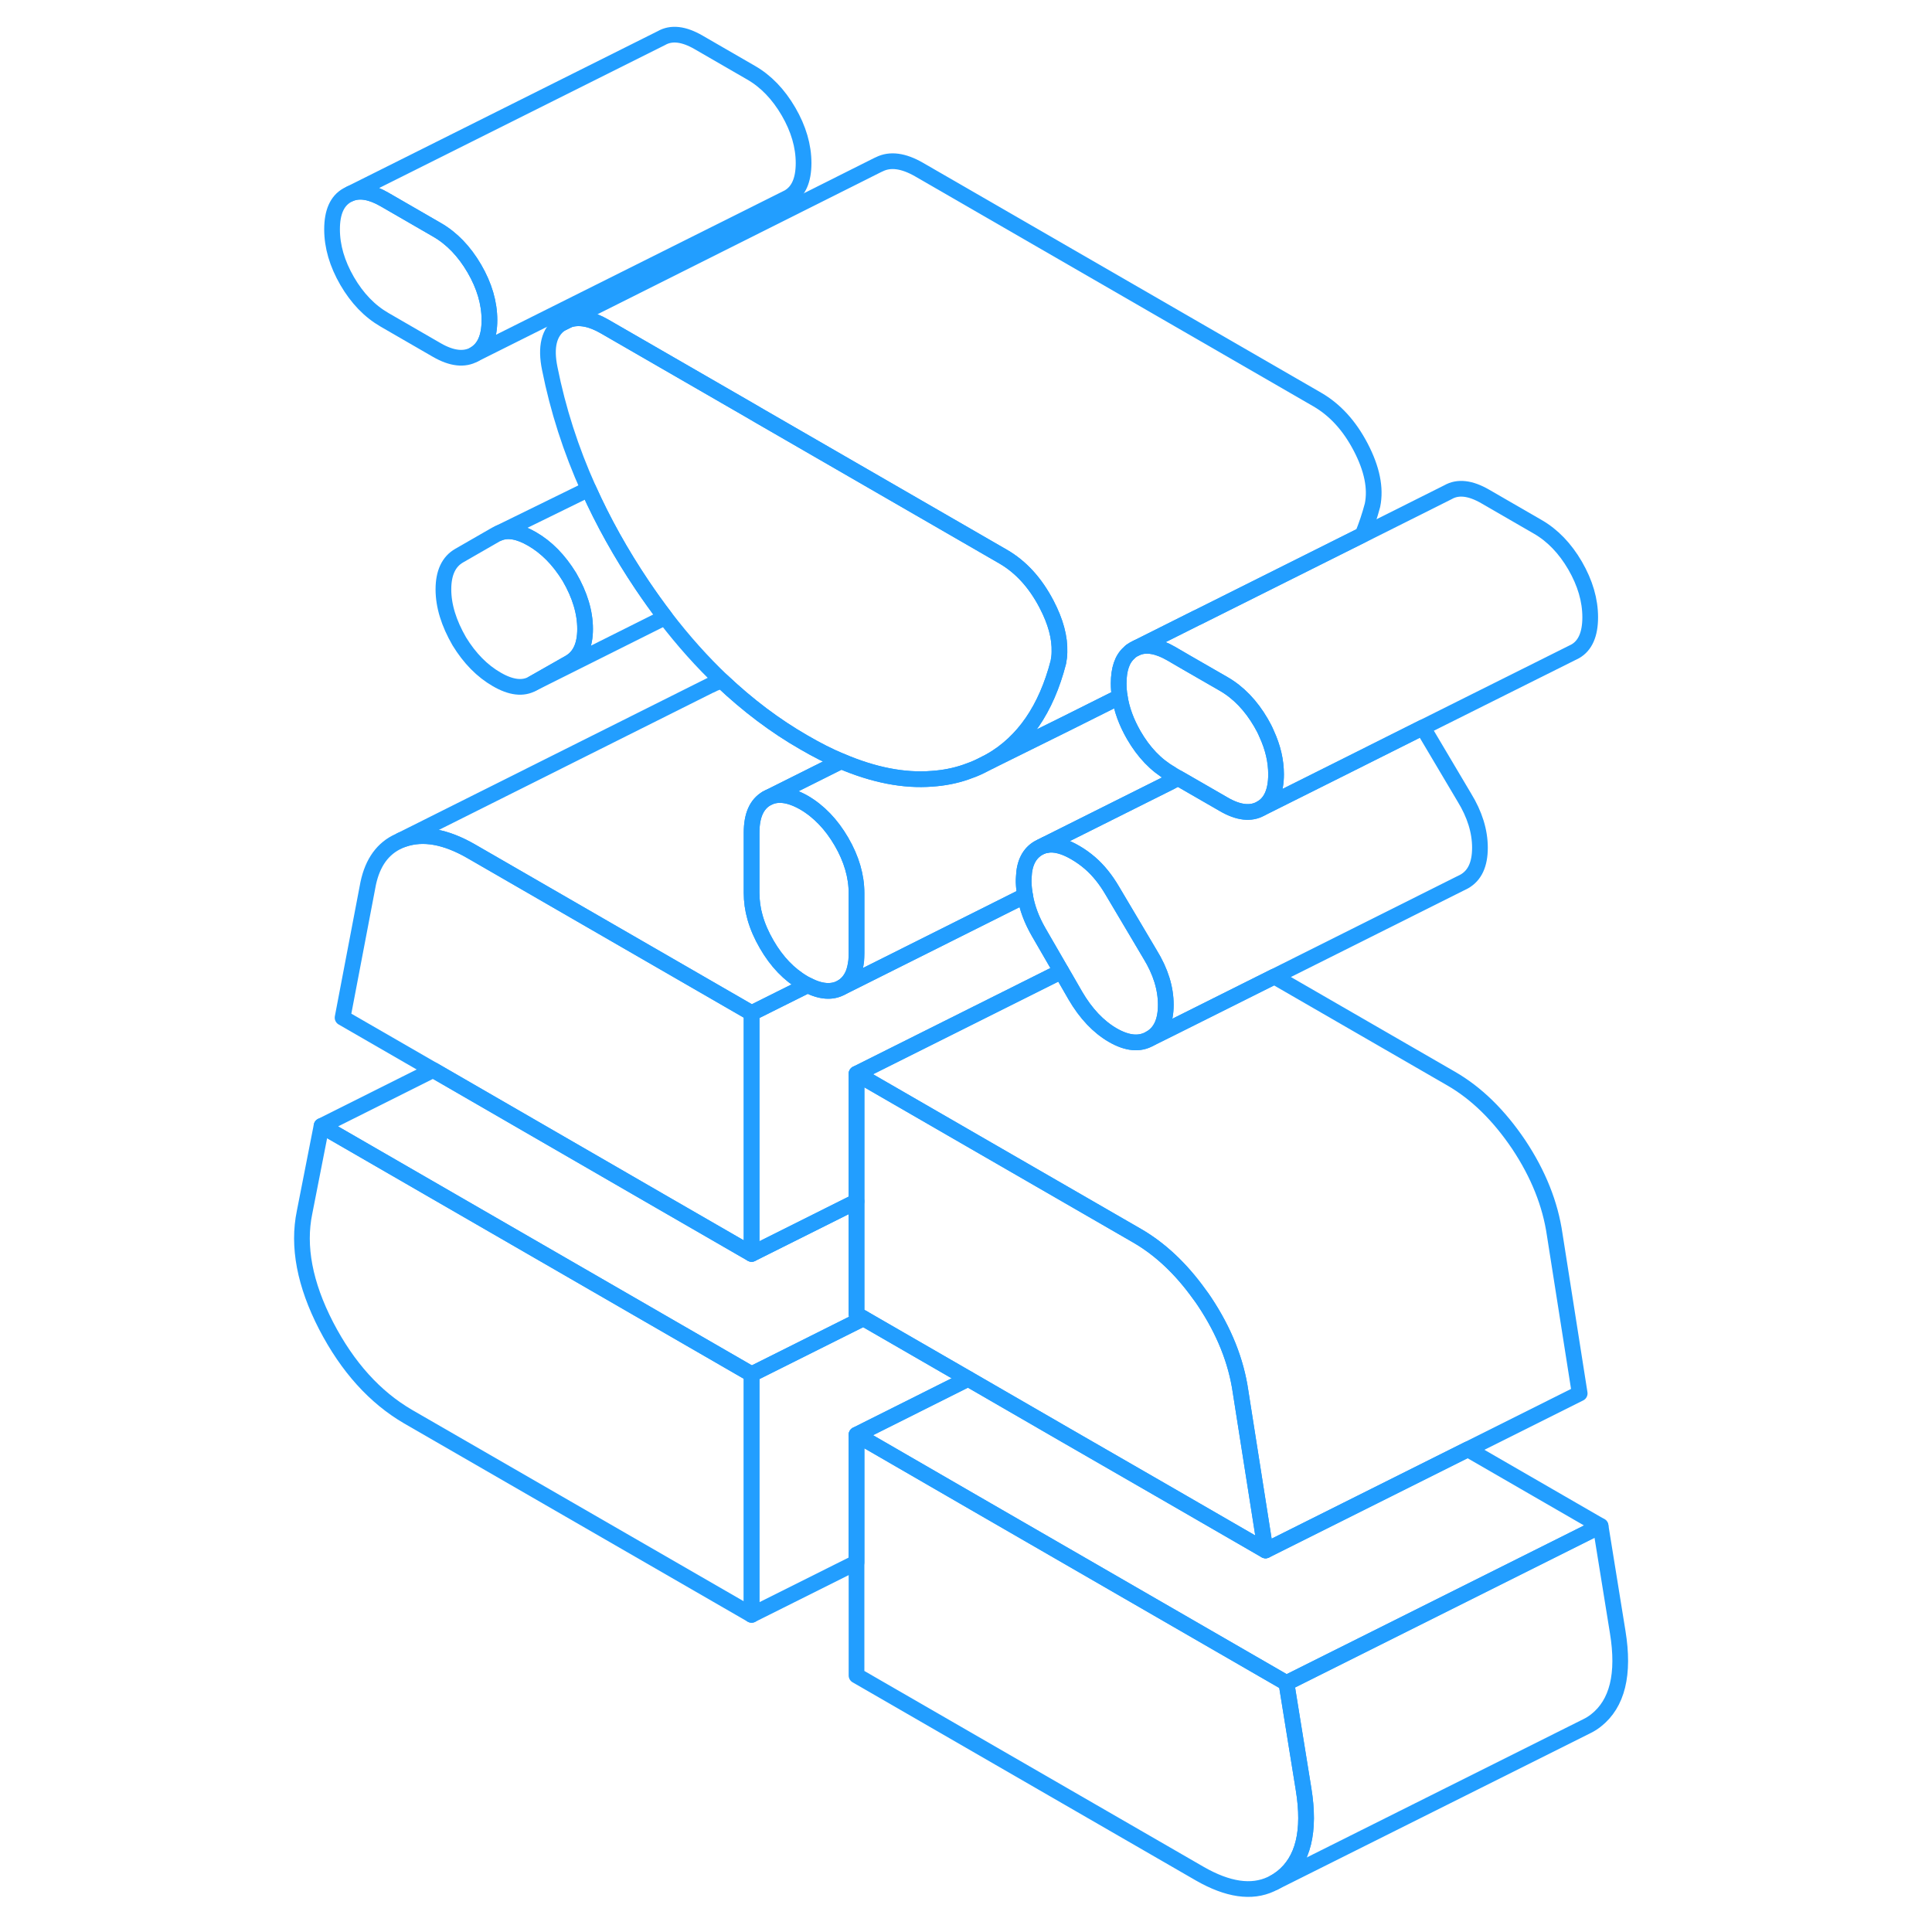 <svg width="48" height="48" viewBox="0 0 89 123" fill="none" xmlns="http://www.w3.org/2000/svg" stroke-width="1px" stroke-linecap="round" stroke-linejoin="round"><path d="M30.85 87.49V102.81L8.98 90.19C6.87 88.96 5.13 87.04 3.76 84.4C2.4 81.76 1.94 79.35 2.39 77.18L3.47 71.68L30.85 87.49Z" stroke="#229EFF" stroke-linejoin="round"/><path d="M64.61 119.53C64.45 119.65 64.29 119.76 64.12 119.85L63.92 119.95C62.68 120.53 61.17 120.31 59.39 119.29L37.53 106.67V91.34L45.07 95.7L64.9 107.15L65.99 113.9C66.43 116.59 65.97 118.46 64.61 119.53Z" stroke="#229EFF" stroke-linejoin="round"/><path d="M30.85 64.5V79.83L25.01 76.46L10.58 68.12L4.81 64.79L6.39 56.51C6.63 55.1 7.24 54.15 8.21 53.64L8.52 53.49C8.57 53.47 8.63 53.45 8.69 53.43C9.94 53 11.37 53.26 12.99 54.19L30.85 64.5Z" stroke="#229EFF" stroke-linejoin="round"/><path d="M20.25 40.04C20.25 41.09 19.92 41.81 19.25 42.19L16.91 43.52C16.3 43.87 15.53 43.78 14.62 43.25C13.7 42.72 12.9 41.91 12.24 40.83C11.57 39.67 11.23 38.57 11.23 37.52C11.23 36.47 11.57 35.75 12.24 35.37L14.57 34.03L14.76 33.94C15.34 33.7 16.04 33.83 16.87 34.31C17.79 34.84 18.58 35.64 19.25 36.73C19.92 37.88 20.25 38.99 20.25 40.04Z" stroke="#229EFF" stroke-linejoin="round"/><path d="M14.16 20.38C14.16 21.47 13.84 22.19 13.2 22.56C12.56 22.92 11.76 22.83 10.82 22.29L7.48 20.36C6.53 19.81 5.74 18.99 5.1 17.89C4.46 16.78 4.14 15.69 4.14 14.6C4.14 13.51 4.46 12.79 5.1 12.43L5.3 12.33C5.9 12.08 6.63 12.21 7.48 12.7L10.82 14.63C11.76 15.17 12.56 16 13.2 17.1C13.84 18.2 14.16 19.3 14.16 20.38Z" stroke="#229EFF" stroke-linejoin="round"/><path d="M49.57 53.76L49.31 53.89C49.42 53.85 49.52 53.82 49.64 53.8L49.57 53.76Z" stroke="#229EFF" stroke-linejoin="round"/><path d="M84.61 109.53C84.42 109.68 84.21 109.81 84 109.91L64.12 119.85C64.29 119.76 64.45 119.65 64.61 119.53C65.97 118.46 66.43 116.59 65.99 113.9L64.9 107.15L70.68 104.26L84.9 97.15L85.99 103.9C86.43 106.59 85.97 108.46 84.61 109.53Z" stroke="#229EFF" stroke-linejoin="round"/><path d="M84.9 97.15L70.68 104.26L64.9 107.15L45.07 95.7L37.53 91.34L43.3 88.45L44.64 87.78L50.85 91.37L57.53 95.22L63.57 98.71L76.45 92.27L84.9 97.15Z" stroke="#229EFF" stroke-linejoin="round"/><path d="M50.57 61.84L43.31 65.47L37.53 68.36V76.49L30.85 79.83V64.5L34.42 62.72C35.26 63.15 35.98 63.2 36.57 62.87L37.77 62.27L48.26 57.02C48.39 57.8 48.68 58.57 49.13 59.35L50.57 61.84Z" stroke="#229EFF" stroke-linejoin="round"/><path d="M37.53 56.86V60.69C37.53 60.86 37.52 61.02 37.51 61.17C37.47 61.49 37.41 61.77 37.31 62.01C37.15 62.39 36.9 62.68 36.57 62.87C35.98 63.2 35.26 63.15 34.42 62.72C34.35 62.69 34.27 62.64 34.19 62.6C33.24 62.05 32.45 61.23 31.81 60.12C31.48 59.55 31.23 58.98 31.07 58.41C30.92 57.89 30.85 57.36 30.85 56.84V53.01C30.85 51.92 31.17 51.2 31.81 50.83C32.45 50.47 33.24 50.56 34.19 51.1C35.13 51.65 35.93 52.48 36.57 53.58C37.21 54.68 37.53 55.78 37.53 56.86Z" stroke="#229EFF" stroke-linejoin="round"/><path d="M77.22 53.97C77.22 55.03 76.89 55.74 76.22 56.12L75.98 56.24L64.13 62.17L57.53 65.47L56.22 66.12C56.89 65.74 57.22 65.03 57.22 63.97C57.22 62.91 56.89 61.85 56.22 60.76L55.42 59.41L53.8 56.68C53.4 56 52.94 55.42 52.4 54.95C52.11 54.7 51.79 54.47 51.46 54.28C50.76 53.87 50.15 53.71 49.64 53.8L49.57 53.76L53.25 51.92L57.53 49.78L58.02 49.54L60.9 51.2C61.84 51.75 62.64 51.84 63.28 51.47L68.8 48.71L73.57 46.32C73.65 46.43 73.73 46.56 73.8 46.68L76.22 50.76C76.89 51.85 77.22 52.92 77.22 53.97Z" stroke="#229EFF" stroke-linejoin="round"/><path d="M84.24 39.3C84.24 40.38 83.92 41.11 83.28 41.47L83.08 41.57L73.57 46.32L68.8 48.71L63.28 51.47C63.92 51.11 64.24 50.38 64.24 49.3C64.24 48.44 64.04 47.59 63.64 46.72C63.54 46.48 63.42 46.25 63.28 46.01C62.64 44.91 61.84 44.08 60.9 43.54L58.59 42.21L57.56 41.61C56.71 41.12 55.98 40.99 55.38 41.24L59.21 39.32H59.22L69.75 34.06L75.18 31.34C75.82 30.97 76.61 31.06 77.56 31.61L80.9 33.54C81.84 34.08 82.64 34.91 83.28 36.01C83.92 37.12 84.24 38.21 84.24 39.3Z" stroke="#229EFF" stroke-linejoin="round"/><path d="M57.53 49.25V49.78L53.25 51.92L49.57 53.76L49.31 53.89L49.13 53.98C48.53 54.32 48.21 54.95 48.18 55.83C48.17 55.94 48.17 56.05 48.17 56.16C48.18 56.45 48.21 56.73 48.26 57.02L37.77 62.27L36.57 62.87C36.9 62.68 37.15 62.39 37.31 62.01C37.41 61.77 37.47 61.49 37.51 61.17C37.52 61.02 37.53 60.86 37.53 60.69V56.86C37.53 55.78 37.21 54.68 36.57 53.58C35.93 52.48 35.13 51.65 34.19 51.1C33.24 50.56 32.45 50.47 31.81 50.83L36.55 48.46H36.56C38.62 49.34 40.55 49.72 42.33 49.58C43.08 49.53 43.81 49.39 44.5 49.15C44.82 49.04 45.13 48.92 45.43 48.77L46.06 48.45L50.85 46.08L54.29 44.36C54.41 45.17 54.71 45.98 55.18 46.8C55.81 47.89 56.59 48.71 57.53 49.25Z" stroke="#229EFF" stroke-linejoin="round"/><path d="M70.38 32.16C70.2 32.84 69.99 33.46 69.75 34.05L59.22 39.32H59.21L55.38 41.24L55.18 41.34C55.07 41.4 54.97 41.47 54.88 41.57C54.44 41.96 54.22 42.61 54.22 43.51C54.22 43.79 54.24 44.07 54.29 44.36L50.85 46.08L46.06 48.45C48.17 47.24 49.61 45.14 50.38 42.16C50.42 41.95 50.45 41.73 50.45 41.51C50.48 40.59 50.21 39.58 49.63 38.47C48.91 37.09 47.99 36.09 46.87 35.44L39.96 31.45L31.37 26.49L30.72 26.11L21.5 20.79C20.64 20.29 19.89 20.15 19.24 20.35L38.87 10.51L38.98 10.46C39.68 10.11 40.52 10.23 41.5 10.79L66.87 25.44C67.99 26.09 68.91 27.09 69.63 28.47C70.35 29.85 70.6 31.08 70.38 32.16Z" stroke="#229EFF" stroke-linejoin="round"/><path d="M34.16 10.38C34.16 11.47 33.84 12.19 33.2 12.56L13.2 22.56C13.84 22.19 14.16 21.47 14.16 20.38C14.16 19.29 13.84 18.2 13.2 17.1C12.56 16 11.76 15.17 10.82 14.63L7.48 12.7C6.63 12.21 5.9 12.08 5.3 12.33L25.1 2.43C25.74 2.06 26.53 2.15 27.48 2.7L30.82 4.63C31.76 5.17 32.56 6 33.2 7.1C33.84 8.2 34.16 9.3 34.16 10.38Z" stroke="#229EFF" stroke-linejoin="round"/><path d="M20.25 40.04C20.25 38.99 19.92 37.88 19.25 36.73C18.58 35.64 17.79 34.84 16.87 34.31C16.04 33.83 15.34 33.7 14.76 33.94L20.47 31.14C21.4 33.21 22.53 35.24 23.88 37.25C24.36 37.96 24.85 38.65 25.35 39.3L16.91 43.52L19.25 42.19C19.92 41.81 20.25 41.09 20.25 40.04Z" stroke="#229EFF" stroke-linejoin="round"/><path d="M64.24 49.3C64.24 50.38 63.92 51.11 63.28 51.47C62.64 51.84 61.84 51.75 60.9 51.2L58.02 49.54L57.56 49.27C57.56 49.27 57.54 49.27 57.53 49.25C56.59 48.71 55.81 47.89 55.18 46.8C54.71 45.98 54.41 45.17 54.29 44.36C54.24 44.07 54.22 43.79 54.22 43.51C54.22 42.61 54.44 41.96 54.88 41.57C54.97 41.47 55.07 41.4 55.18 41.34L55.38 41.24C55.98 40.99 56.71 41.12 57.56 41.61L58.59 42.21L60.9 43.54C61.84 44.08 62.64 44.91 63.28 46.01C63.42 46.25 63.54 46.48 63.64 46.72C64.04 47.59 64.24 48.44 64.24 49.3Z" stroke="#229EFF" stroke-linejoin="round"/><path d="M50.45 41.51C50.45 41.73 50.42 41.95 50.38 42.16C49.61 45.14 48.17 47.24 46.06 48.45L45.43 48.77C45.13 48.92 44.82 49.04 44.5 49.15C43.81 49.39 43.08 49.53 42.33 49.58C40.55 49.72 38.62 49.34 36.56 48.46H36.55C35.78 48.14 35 47.74 34.19 47.27C32.34 46.21 30.61 44.9 28.97 43.35C27.7 42.14 26.5 40.8 25.35 39.3C24.85 38.65 24.36 37.96 23.88 37.25C22.53 35.24 21.4 33.21 20.47 31.14C19.34 28.63 18.52 26.07 18 23.46C17.72 22.09 17.95 21.14 18.7 20.62L19.24 20.35C19.89 20.15 20.64 20.29 21.5 20.79L30.72 26.11L31.37 26.49L39.96 31.45L46.87 35.44C47.99 36.09 48.91 37.09 49.63 38.47C50.21 39.58 50.48 40.59 50.45 41.51Z" stroke="#229EFF" stroke-linejoin="round"/><path d="M63.57 98.71L57.53 95.22L50.85 91.37L44.64 87.78L37.97 83.93L37.53 83.68V68.36L45.08 72.72L55.39 78.67C56.86 79.52 58.18 80.76 59.35 82.39C59.47 82.54 59.58 82.71 59.69 82.87C60.94 84.75 61.7 86.66 61.98 88.6L63.57 98.71Z" stroke="#229EFF" stroke-linejoin="round"/><path d="M57.22 63.97C57.22 65.03 56.89 65.74 56.22 66.12C55.55 66.51 54.76 66.43 53.84 65.9C52.93 65.37 52.13 64.53 51.46 63.38L50.85 62.32L50.57 61.84L49.13 59.35C48.68 58.57 48.39 57.8 48.26 57.02C48.21 56.73 48.18 56.45 48.17 56.16C48.17 56.05 48.17 55.94 48.18 55.84C48.21 54.95 48.53 54.32 49.13 53.98L49.31 53.89C49.42 53.85 49.52 53.82 49.64 53.8C50.15 53.71 50.76 53.87 51.46 54.28C51.79 54.47 52.11 54.7 52.4 54.95C52.94 55.42 53.4 56 53.8 56.68L55.42 59.41L56.22 60.76C56.89 61.85 57.22 62.92 57.22 63.97Z" stroke="#229EFF" stroke-linejoin="round"/><path d="M83.57 88.71L63.57 98.71L61.98 88.6C61.7 86.66 60.94 84.75 59.69 82.87C59.58 82.71 59.47 82.54 59.35 82.39C58.18 80.76 56.86 79.52 55.39 78.67L45.08 72.72L37.53 68.36L43.31 65.47L50.57 61.84L50.85 62.32L51.46 63.38C52.13 64.53 52.93 65.37 53.84 65.9C54.76 66.43 55.55 66.51 56.22 66.12L57.53 65.47L64.13 62.17L75.39 68.67C77 69.6 78.43 71 79.69 72.87C80.94 74.75 81.7 76.66 81.98 78.6L83.57 88.71Z" stroke="#229EFF" stroke-linejoin="round"/><path d="M44.64 87.78L43.3 88.45L37.53 91.34V99.47L30.85 102.81V87.49L36.63 84.6L37.97 83.93L44.64 87.78Z" stroke="#229EFF" stroke-linejoin="round"/><path d="M37.97 83.93L36.63 84.6L30.85 87.49L3.47 71.68L10.58 68.12L25.01 76.46L30.85 79.83L37.53 76.49V83.68L37.97 83.93Z" stroke="#229EFF" stroke-linejoin="round"/><path d="M34.19 62.6C34.27 62.64 34.35 62.69 34.42 62.72L30.85 64.5L12.99 54.19C11.37 53.26 9.94 53 8.69 53.43C8.63 53.45 8.57 53.47 8.52 53.49L28.24 43.62H28.26C28.4 43.54 28.54 43.48 28.69 43.43C28.78 43.4 28.87 43.37 28.97 43.35C30.61 44.9 32.34 46.21 34.19 47.27C35 47.74 35.78 48.14 36.55 48.46L31.81 50.83C31.17 51.2 30.85 51.92 30.85 53.01V56.84C30.85 57.36 30.92 57.89 31.07 58.41C31.23 58.98 31.48 59.55 31.81 60.12C32.45 61.23 33.24 62.05 34.19 62.6Z" stroke="#229EFF" stroke-linejoin="round"/><path d="M19.24 20.35L18.7 20.62" stroke="#229EFF" stroke-linejoin="round"/></svg>